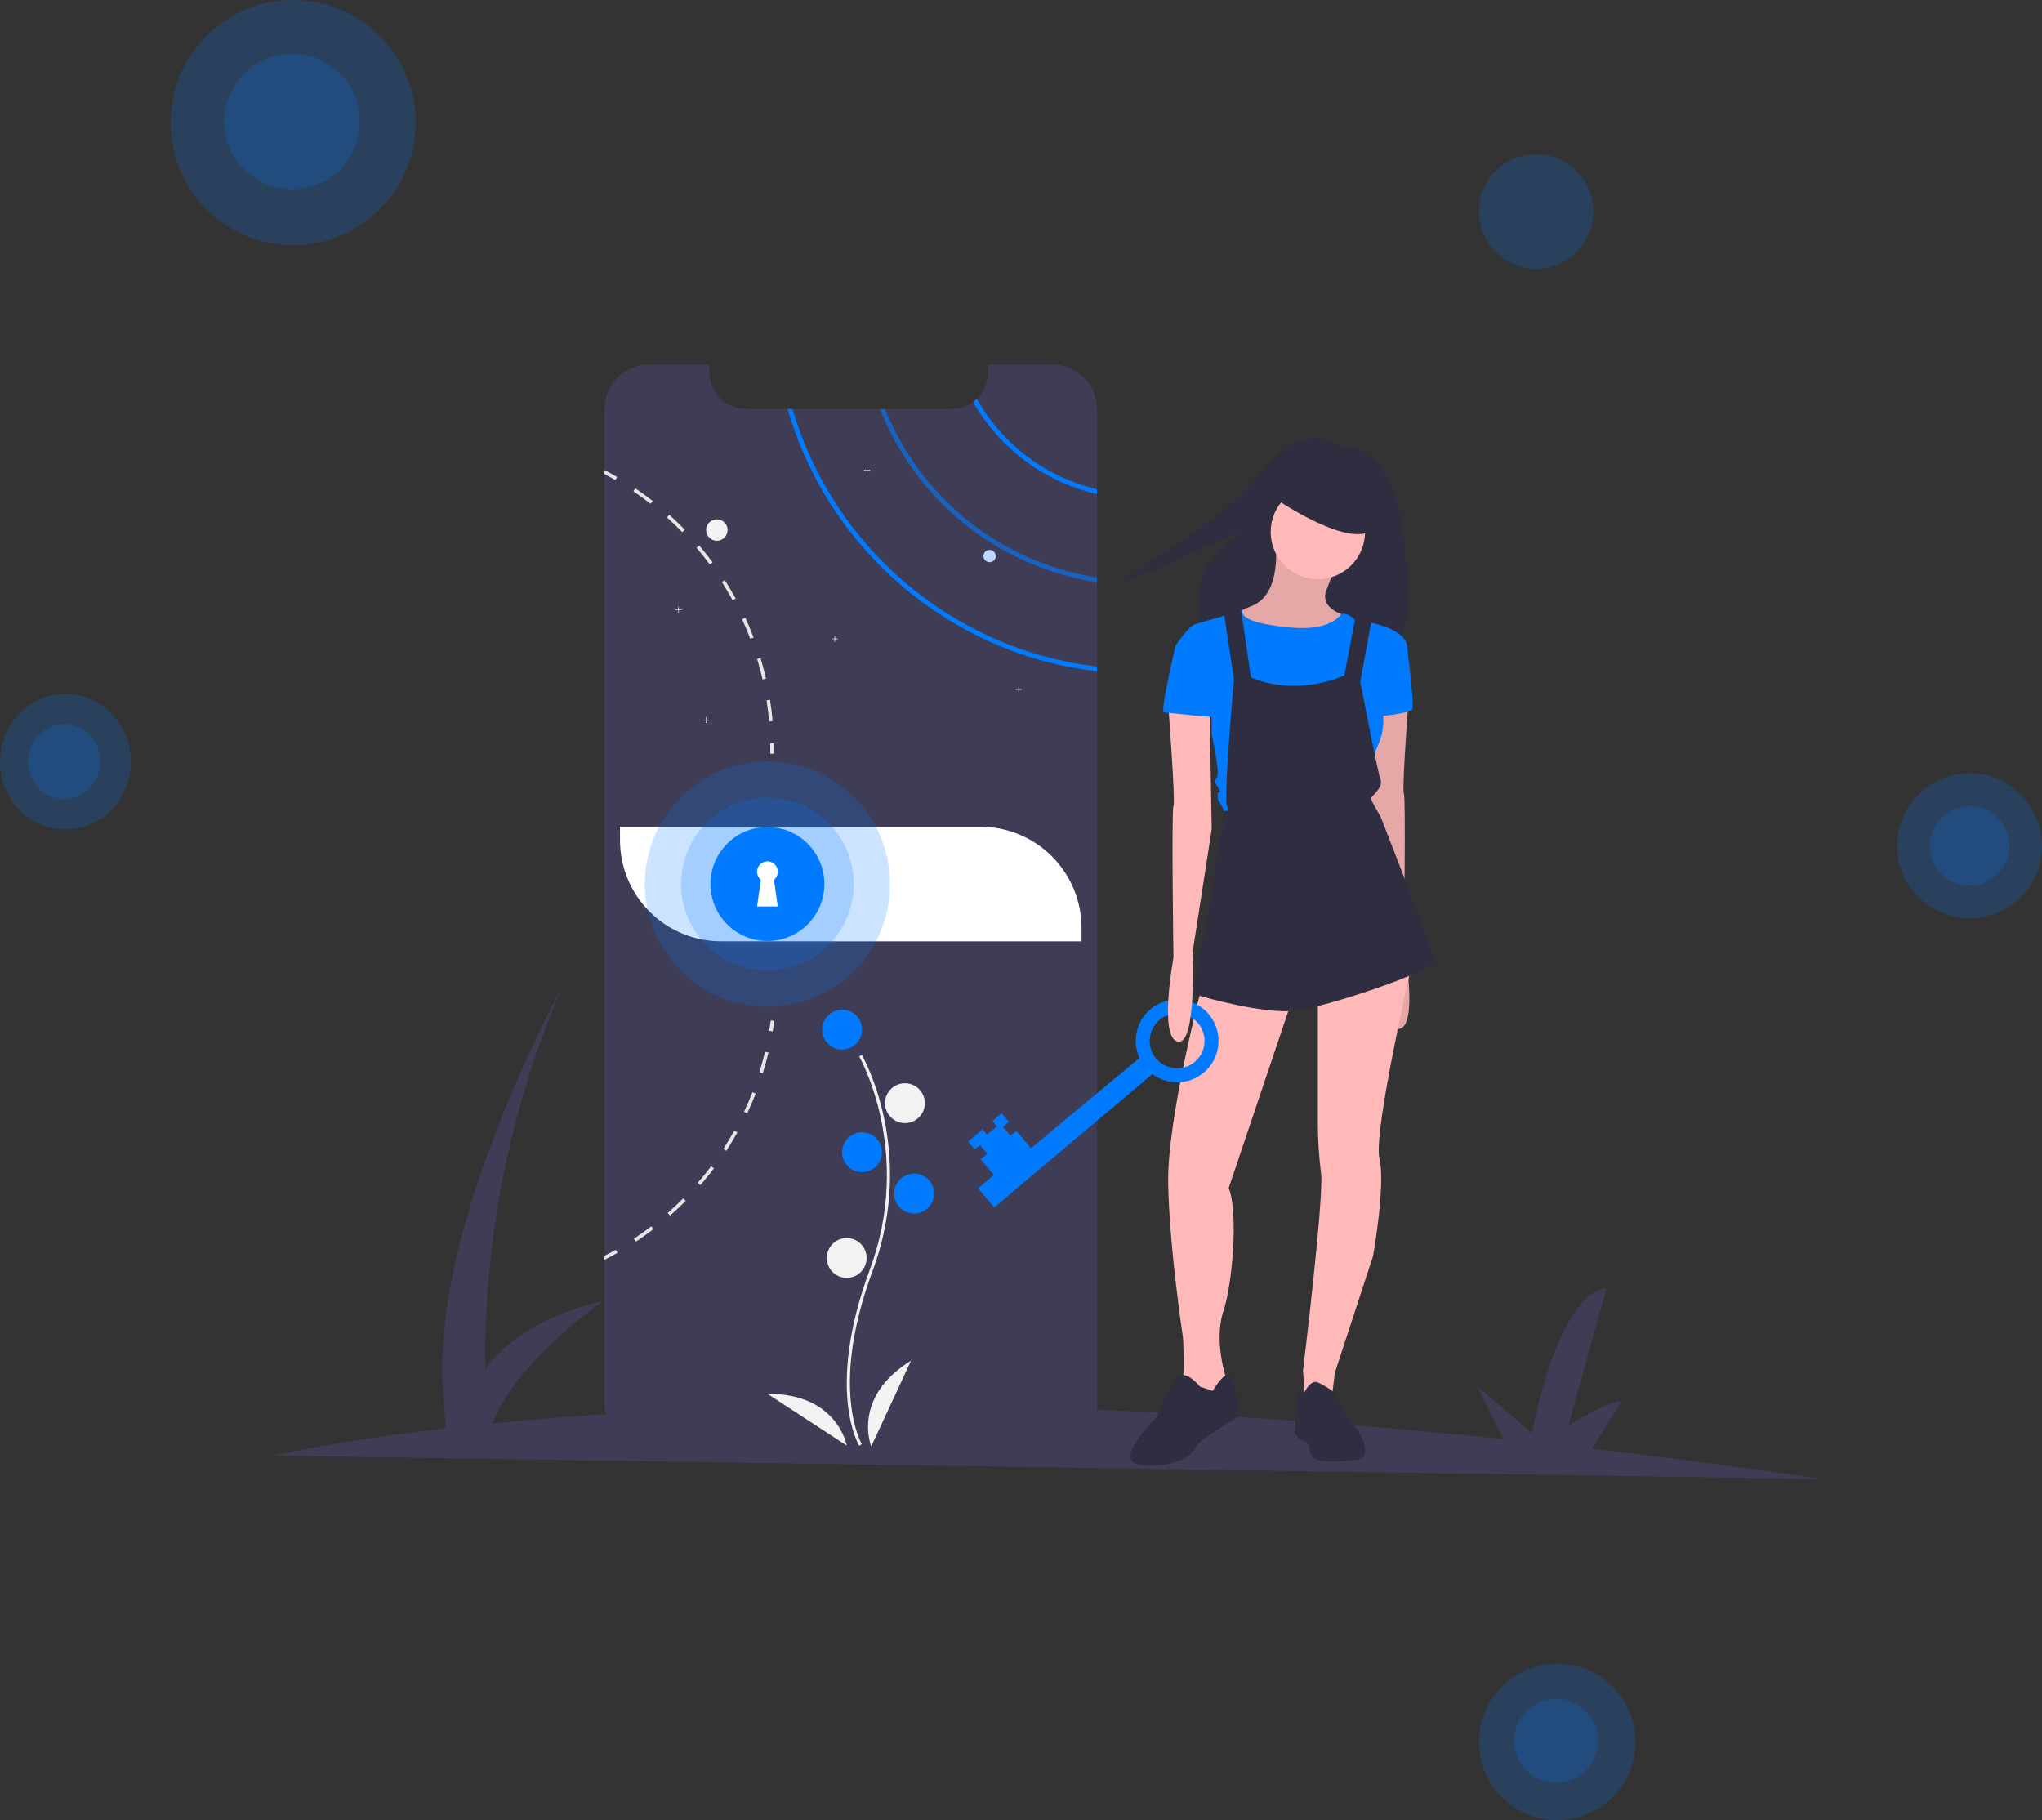 <svg width="874" height="779" viewBox="0 0 874 779" fill="none" xmlns="http://www.w3.org/2000/svg">
<rect x="0" y="0" width="874" height="779" fill="#333333" stroke="none"/>
<g clip-path="url(#clip0)">
<path d="M780 633C745.837 627.996 712.983 623.683 681.437 620.06L693.911 599.874C689.706 598.632 671.228 610.139 671.228 610.139L687.603 551.452C666.453 553.49 655.691 613.44 655.691 613.44L632.064 593.045L643.5 615.904C546.95 605.938 463.566 602.023 393.429 601.572L404.106 584.294C399.901 583.052 381.423 594.56 381.423 594.56L397.798 535.873C376.648 537.91 365.886 597.861 365.886 597.861L342.258 577.466L354.372 601.678C295.574 602.39 247.624 605.529 210.614 609.188C221.414 582.246 258.094 556.745 258.094 556.745C230.084 563.59 215.39 575.209 207.711 586.069C207.124 552.739 211.073 490.969 240.409 422.697C240.409 422.697 182.5 527.903 189.877 598.736L190.758 611.312C141.677 616.968 117 622.976 117 622.976L780 633Z" fill="#3F3D56"/>
<path d="M469.54 175.105V600.237C469.535 605.301 467.52 610.156 463.938 613.736C460.356 617.316 455.499 619.328 450.435 619.329H277.846C275.337 619.334 272.852 618.843 270.533 617.885C268.214 616.927 266.107 615.521 264.332 613.748C262.557 611.974 261.15 609.868 260.19 607.549C259.231 605.231 258.739 602.746 258.741 600.237V175.105C258.741 172.596 259.235 170.112 260.195 167.794C261.155 165.476 262.563 163.37 264.337 161.595C266.111 159.821 268.217 158.414 270.535 157.454C272.853 156.494 275.337 156 277.846 156H303.674V159.312C303.674 163.484 305.33 167.486 308.28 170.436C311.229 173.387 315.23 175.045 319.402 175.046H407.181C410.539 175.054 413.81 173.977 416.508 171.977C417.053 171.58 417.57 171.146 418.055 170.678C419.592 169.211 420.814 167.447 421.649 165.493C422.483 163.54 422.912 161.437 422.909 159.312V156H450.435C452.944 155.999 455.429 156.493 457.747 157.453C460.066 158.413 462.172 159.82 463.946 161.594C465.72 163.368 467.128 165.475 468.087 167.793C469.047 170.111 469.541 172.596 469.54 175.105Z" fill="#3F3D56"/>
<path d="M306.822 231.424C309.358 231.424 311.413 229.369 311.413 226.833C311.413 224.298 309.358 222.242 306.822 222.242C304.287 222.242 302.231 224.298 302.231 226.833C302.231 229.369 304.287 231.424 306.822 231.424Z" fill="#F2F2F2"/>
<path d="M418.056 170.678C417.57 171.146 417.053 171.58 416.508 171.977C422.13 181.872 429.748 190.49 438.877 197.286C448.007 204.082 458.448 208.906 469.54 211.453V209.407C458.748 206.861 448.6 202.105 439.739 195.439C430.877 188.773 423.494 180.342 418.056 170.678Z" fill="#007BFF"/>
<path d="M378.829 175.046H376.677C384.314 194.451 396.91 211.511 413.206 224.522C429.502 237.534 448.927 246.04 469.54 249.192V247.159C449.464 244.041 430.544 235.753 414.639 223.11C398.735 210.466 386.394 193.903 378.829 175.046Z" fill="#1863C0"/>
<path d="M339.202 175.046H337.129C354.464 235.215 406.768 280.004 469.54 287.278V285.277C407.857 278.037 356.451 234.1 339.202 175.046Z" fill="#007BFF"/>
<path d="M291.737 260.822H290.542V259.627H290.309V260.822H289.114V261.055H290.309V262.25H290.542V261.055H291.737V260.822Z" fill="#F2F2F2"/>
<path d="M372.408 201.138H371.213V199.943H370.98V201.138H369.784V201.371H370.98V202.566H371.213V201.371H372.408V201.138Z" fill="#F2F2F2"/>
<path d="M303.543 308.044H302.348V306.849H302.115V308.044H300.919V308.277H302.115V309.472H302.348V308.277H303.543V308.044Z" fill="#F2F2F2"/>
<path d="M358.635 273.283H357.44V272.088H357.207V273.283H356.011V273.517H357.207V274.712H357.44V273.517H358.635V273.283Z" fill="#F2F2F2"/>
<path d="M437.337 294.927H436.142V293.732H435.91V294.927H434.714V295.16H435.91V296.355H436.142V295.16H437.337V294.927Z" fill="#F2F2F2"/>
<path d="M423.565 240.607C425.014 240.607 426.188 239.432 426.188 237.983C426.188 236.534 425.014 235.36 423.565 235.36C422.116 235.36 420.941 236.534 420.941 237.983C420.941 239.432 422.116 240.607 423.565 240.607Z" fill="#BDDBFF"/>
<path d="M329.58 299.503L328.092 299.733C328.557 302.71 328.925 305.754 329.194 308.764L330.695 308.633C330.427 305.583 330.053 302.514 329.58 299.503Z" fill="#E6E6E6"/>
<path d="M325.508 281.572L324.065 282.011C324.937 284.897 325.717 287.855 326.38 290.8L327.856 290.465C327.18 287.488 326.386 284.497 325.508 281.572Z" fill="#E6E6E6"/>
<path d="M319.008 264.375L317.637 265.005C318.897 267.753 320.077 270.573 321.146 273.393L322.556 272.862C321.474 270.009 320.287 267.149 319.008 264.375Z" fill="#E6E6E6"/>
<path d="M310.22 248.254L308.947 249.061C310.567 251.605 312.122 254.242 313.564 256.885L314.889 256.164C313.433 253.488 311.859 250.825 310.22 248.254Z" fill="#E6E6E6"/>
<path d="M299.293 233.477L298.145 234.455C300.1 236.75 302.002 239.151 303.799 241.577L305.006 240.679C303.195 238.226 301.274 235.799 299.293 233.477Z" fill="#E6E6E6"/>
<path d="M286.451 220.321L285.448 221.442C287.704 223.456 289.914 225.574 292.02 227.732L293.102 226.676C290.97 224.492 288.734 222.354 286.451 220.321Z" fill="#E6E6E6"/>
<path d="M271.944 209.027L271.098 210.273C273.603 211.958 276.082 213.755 278.463 215.612L279.394 214.424C276.981 212.549 274.475 210.732 271.944 209.027Z" fill="#E6E6E6"/>
<path d="M258.741 201.183V202.888C260.309 203.708 261.863 204.567 263.385 205.446L264.139 204.141C262.368 203.117 260.569 202.131 258.741 201.183Z" fill="#E6E6E6"/>
<path d="M329.24 441.172C329.484 439.705 329.708 438.208 329.905 436.722L331.4 436.92C331.201 438.423 330.974 439.936 330.727 441.42L329.24 441.172Z" fill="#E6E6E6"/>
<path d="M325.036 458.867L326.477 459.316C327.382 456.401 328.2 453.415 328.909 450.441L327.44 450.093C326.738 453.036 325.934 455.984 325.036 458.867Z" fill="#E6E6E6"/>
<path d="M318.451 475.809L319.819 476.45C321.12 473.69 322.338 470.847 323.442 468L322.035 467.451C320.943 470.267 319.739 473.08 318.451 475.809Z" fill="#E6E6E6"/>
<path d="M309.589 491.703L310.854 492.524C312.521 489.966 314.122 487.315 315.611 484.647L314.296 483.909C312.826 486.547 311.239 489.168 309.589 491.703Z" fill="#E6E6E6"/>
<path d="M298.625 506.223L299.768 507.213C301.775 504.899 303.72 502.492 305.563 500.057L304.356 499.154C302.538 501.56 300.612 503.938 298.625 506.223Z" fill="#E6E6E6"/>
<path d="M285.787 519.107L286.78 520.241C289.086 518.229 291.341 516.106 293.496 513.95L292.43 512.881C290.299 515.016 288.063 517.109 285.787 519.107Z" fill="#E6E6E6"/>
<path d="M271.323 530.119L272.156 531.381C274.703 529.7 277.232 527.907 279.658 526.061L278.746 524.857C276.343 526.688 273.845 528.46 271.323 530.119Z" fill="#E6E6E6"/>
<path d="M264.31 536.172C262.486 537.202 260.624 538.199 258.741 539.143V537.451C260.368 536.625 261.981 535.752 263.562 534.867L264.31 536.172Z" fill="#E6E6E6"/>
<path d="M329.682 318.068L331.19 318.041C331.217 319.563 331.219 321.093 331.196 322.59L329.688 322.566C329.711 321.087 329.709 319.573 329.682 318.068Z" fill="#E6E6E6"/>
<path d="M265.366 353.83H419.63C431.11 353.83 442.12 358.39 450.238 366.508C458.356 374.626 462.916 385.636 462.916 397.117V402.847H308.652C297.172 402.847 286.162 398.286 278.044 390.168C269.926 382.05 265.366 371.04 265.366 359.56V353.83Z" fill="white"/>
<path d="M367.745 618.727C367.594 618.481 364.045 612.555 362.815 600.25C361.686 588.96 362.412 569.931 372.281 543.387C390.976 493.102 367.972 452.528 367.737 452.124L368.872 451.466C368.931 451.568 374.867 461.913 378.374 478.385C383.008 500.224 381.32 522.931 373.51 543.845C354.847 594.045 368.722 617.809 368.864 618.043L367.745 618.727Z" fill="#F2F2F2"/>
<path d="M360.434 449.172C365.143 449.172 368.96 445.354 368.96 440.645C368.96 435.936 365.143 432.119 360.434 432.119C355.725 432.119 351.908 435.936 351.908 440.645C351.908 445.354 355.725 449.172 360.434 449.172Z" fill="#007BFF"/>
<path d="M387.324 480.653C392.033 480.653 395.85 476.836 395.85 472.127C395.85 467.418 392.033 463.601 387.324 463.601C382.615 463.601 378.798 467.418 378.798 472.127C378.798 476.836 382.615 480.653 387.324 480.653Z" fill="#F2F2F2"/>
<path d="M368.96 501.641C373.669 501.641 377.486 497.823 377.486 493.114C377.486 488.406 373.669 484.588 368.96 484.588C364.251 484.588 360.434 488.406 360.434 493.114C360.434 497.823 364.251 501.641 368.96 501.641Z" fill="#007BFF"/>
<path d="M391.259 519.349C395.968 519.349 399.786 515.532 399.786 510.823C399.786 506.114 395.968 502.297 391.259 502.297C386.551 502.297 382.733 506.114 382.733 510.823C382.733 515.532 386.551 519.349 391.259 519.349Z" fill="#007BFF"/>
<path d="M362.402 546.895C367.111 546.895 370.928 543.078 370.928 538.369C370.928 533.66 367.111 529.843 362.402 529.843C357.693 529.843 353.876 533.66 353.876 538.369C353.876 543.078 357.693 546.895 362.402 546.895Z" fill="#F2F2F2"/>
<path d="M372.895 619.04C372.895 619.04 364.369 598.053 389.948 582.312L372.895 619.04Z" fill="#F2F2F2"/>
<path d="M362.41 618.66C362.41 618.66 358.529 596.341 328.496 596.532L362.41 618.66Z" fill="#F2F2F2"/>
<path opacity="0.2" d="M328.466 430.807C357.443 430.807 380.934 407.316 380.934 378.338C380.934 349.36 357.443 325.869 328.466 325.869C299.488 325.869 275.997 349.36 275.997 378.338C275.997 407.316 299.488 430.807 328.466 430.807Z" fill="#007BFF"/>
<path opacity="0.2" d="M328.466 415.288C348.872 415.288 365.415 398.745 365.415 378.338C365.415 357.931 348.872 341.388 328.466 341.388C308.059 341.388 291.516 357.931 291.516 378.338C291.516 398.745 308.059 415.288 328.466 415.288Z" fill="#007BFF"/>
<path d="M328.466 402.725C341.934 402.725 352.852 391.807 352.852 378.338C352.852 364.87 341.934 353.951 328.466 353.951C314.997 353.951 304.079 364.87 304.079 378.338C304.079 391.807 314.997 402.725 328.466 402.725Z" fill="#007BFF"/>
<path d="M332.899 373.078C332.9 372.33 332.71 371.594 332.35 370.938C331.989 370.283 331.468 369.729 330.835 369.329C330.203 368.929 329.479 368.696 328.732 368.651C327.985 368.606 327.239 368.751 326.563 369.072C325.887 369.393 325.304 369.88 324.867 370.487C324.429 371.094 324.153 371.802 324.063 372.545C323.974 373.288 324.074 374.042 324.353 374.736C324.633 375.43 325.084 376.042 325.664 376.514L324.031 387.945H332.899L331.266 376.514C331.777 376.099 332.189 375.575 332.471 374.981C332.754 374.386 332.9 373.736 332.899 373.078Z" fill="white"/>
<path d="M573.547 190.958C573.547 190.958 558.92 177.844 539.249 202.558C519.578 227.273 488.812 239.378 481.75 248.962C481.75 248.962 511.004 236.856 521.092 231.813C531.179 226.769 530.675 227.778 530.675 227.778C530.675 227.778 517.057 237.361 514.535 246.944C512.013 256.527 514.03 264.597 509.491 274.181C504.951 283.764 596.244 280.738 596.244 280.738C596.244 280.738 605.322 265.102 602.8 248.962C600.279 232.821 601.792 192.975 573.547 190.958Z" fill="#2F2E41"/>
<path d="M545.881 232.213C545.881 232.213 549.061 254.477 535.43 259.475C521.799 264.474 526.797 271.289 526.797 271.289L547.244 281.286L569.054 274.47L576.324 263.565C576.324 263.565 564.51 260.839 567.691 252.66C570.871 244.481 571.78 241.755 571.78 241.755L545.881 232.213Z" fill="#FFB9B9"/>
<path opacity="0.1" d="M545.881 232.213C545.881 232.213 549.061 254.477 535.43 259.475C521.799 264.474 526.797 271.289 526.797 271.289L547.244 281.286L569.054 274.47L576.324 263.565C576.324 263.565 564.51 260.839 567.691 252.66C570.871 244.481 571.78 241.755 571.78 241.755L545.881 232.213Z" fill="black"/>
<path d="M603.132 295.826C603.132 295.826 599.951 337.628 600.86 339.446C601.768 341.263 600.86 404.422 600.86 404.422C600.86 404.422 607.221 438.5 599.042 440.318C590.864 442.135 592.681 402.15 592.681 402.15L584.502 349.442L585.411 297.189L603.132 295.826Z" fill="#FFB9B9"/>
<path opacity="0.1" d="M603.132 295.826C603.132 295.826 599.951 337.628 600.86 339.446C601.768 341.263 600.86 404.422 600.86 404.422C600.86 404.422 607.221 438.5 599.042 440.318C590.864 442.135 592.681 402.15 592.681 402.15L584.502 349.442L585.411 297.189L603.132 295.826Z" fill="black"/>
<path d="M514.529 421.688C514.529 421.688 499.535 478.485 499.989 506.202C500.444 533.919 506.35 572.541 506.35 572.541C506.35 572.541 507.259 589.353 505.896 591.171C504.533 592.988 512.712 600.713 512.712 600.713L521.345 595.715L524.525 592.08V588.899C524.525 588.899 519.527 573.45 523.617 561.182C527.706 548.914 529.978 518.016 525.888 508.474L554.059 424.869L514.529 421.688Z" fill="#FFB9B9"/>
<path d="M513.62 593.443C513.62 593.443 508.168 586.627 504.533 588.899C500.898 591.171 494.991 606.62 494.991 606.62C494.991 606.62 474.544 626.158 489.084 627.067C503.624 627.975 509.985 622.977 511.803 619.342C513.62 615.707 530.432 606.165 530.432 606.165C530.432 606.165 528.615 588.899 525.888 588.445C523.162 587.99 519.073 595.26 519.073 595.26L513.62 593.443Z" fill="#2F2E41"/>
<path d="M564.056 425.323V481.666C564.108 488.502 564.564 495.33 565.419 502.113C566.782 512.109 557.694 586.627 557.694 586.627L558.603 599.804L569.963 598.895L571.326 587.536L587.683 537.554C587.683 537.554 593.135 507.111 590.409 495.752C587.683 484.392 604.495 411.692 604.495 411.692L564.056 425.323Z" fill="#FFB9B9"/>
<path d="M554.968 596.623L558.333 595.892C558.333 595.892 560.875 590.262 564.056 591.625C566.294 592.658 568.414 593.928 570.38 595.415L571.78 597.987C571.78 597.987 574.961 604.802 579.05 609.346C583.139 613.89 587.683 623.886 580.867 624.795C574.052 625.703 564.964 626.158 562.238 623.886C559.512 621.614 561.329 617.979 558.603 617.07C555.877 616.162 553.605 613.435 554.06 612.527C554.514 611.618 554.968 596.623 554.968 596.623Z" fill="#2F2E41"/>
<path d="M564.056 247.863C575.208 247.863 584.25 238.822 584.25 227.669C584.25 216.516 575.208 207.475 564.056 207.475C552.903 207.475 543.862 216.516 543.862 227.669C543.862 238.822 552.903 247.863 564.056 247.863Z" fill="#FFB9B9"/>
<path d="M525.888 263.111L531.89 261.015C531.89 261.015 529.523 264.928 542.246 267.2C554.968 269.472 568.144 270.276 574.051 262.831C574.051 262.831 576.324 261.747 579.504 264.928C582.685 268.109 584.502 267.2 584.502 267.2L582.23 279.014L577.687 300.824L571.78 317.181L554.968 313.546L536.793 300.369L529.978 282.649V266.291L525.888 263.111Z" fill="#007BFF"/>
<path d="M581.322 269.472L585.866 266.291C585.866 266.291 601.314 269.017 602.223 276.287L590.409 299.006C592.819 305.328 592.656 312.342 589.955 318.544C585.411 328.995 585.866 331.267 585.866 331.267L582.685 344.898L524.98 349.442C524.98 349.442 522.708 343.99 521.799 343.081C520.89 342.172 520.89 338.991 521.799 338.991C522.708 338.991 521.799 337.628 520.89 336.265C519.982 334.902 519.527 334.448 520.89 332.63C522.254 330.813 518.619 314.455 518.619 314.455V296.734L503.17 276.287C503.17 276.287 508.622 268.109 511.349 267.2C514.075 266.291 527.043 262.707 527.043 262.707L529.978 267.028L534.067 299.915L539.974 319.908L564.845 315.682L574.506 299.461L580.867 280.377L581.322 269.472Z" fill="#007BFF"/>
<path d="M598.588 273.561L602.223 276.287C602.223 276.287 605.403 301.733 604.495 303.55C603.586 305.368 587.683 307.185 587.229 306.276C586.774 305.368 598.588 273.561 598.588 273.561Z" fill="#007BFF"/>
<path d="M523.617 260.839L528.16 290.828C528.16 290.828 524.071 335.356 524.98 344.444L525.888 347.17C525.888 347.17 524.071 346.262 523.617 348.079C523.162 349.897 523.617 355.803 523.617 355.803C523.617 355.803 520.89 358.53 519.982 373.524C519.073 388.519 508.168 424.414 512.257 425.778C516.347 427.141 540.883 433.956 554.059 432.593C567.236 431.23 614.491 415.327 614.037 411.237C613.582 407.148 590.864 349.442 590.864 349.442C590.864 349.442 586.774 342.627 586.774 341.718C586.774 340.809 592.227 337.174 590.864 333.539C589.501 329.904 582.231 291.736 582.231 291.736L587.229 264.474L580.413 262.656L575.415 289.01C575.415 289.01 555.877 298.552 535.43 289.919L530.887 259.021L523.617 260.839Z" fill="#2F2E41"/>
<path d="M545.478 213.176C545.478 213.176 579.101 236.35 588.189 225.899C597.276 215.448 572.286 206.361 572.286 206.361L551.385 204.089L545.478 213.176Z" fill="#2F2E41"/>
<path d="M493.235 459.693C496.696 462.269 500.978 463.495 505.278 463.14C509.577 462.785 513.6 460.874 516.592 457.766C519.584 454.657 521.339 450.564 521.529 446.254C521.719 441.944 520.33 437.712 517.624 434.352C514.917 430.993 511.078 428.735 506.826 428.004C502.574 427.272 498.201 428.117 494.527 430.379C490.853 432.641 488.13 436.165 486.869 440.291C485.607 444.417 485.894 448.861 487.675 452.791L441.301 491.403L435.127 484.074L432.352 485.93L429.265 482.266L431.802 480.128L428.714 476.464L424.769 479.789L426.668 482.044L422.441 485.606L420.541 483.351L414.34 488.576L417.19 491.958L419.444 490.058L422.532 493.723L419.713 496.097L425.413 502.862L418.648 508.562L425.535 516.736L493.235 459.693ZM504.814 433.791C507.125 433.989 509.326 434.867 511.138 436.315C512.95 437.764 514.291 439.716 514.993 441.927C515.695 444.138 515.726 446.507 515.081 448.735C514.437 450.964 513.146 452.951 511.372 454.445C509.598 455.94 507.421 456.875 505.116 457.132C502.811 457.389 500.481 456.957 498.422 455.89C496.362 454.823 494.665 453.17 493.545 451.138C492.425 449.107 491.933 446.789 492.13 444.478C492.395 441.379 493.88 438.512 496.259 436.508C498.638 434.504 501.715 433.527 504.814 433.791V433.791Z" fill="#007BFF"/>
<path d="M499.989 301.278C499.989 301.278 503.17 343.081 502.261 344.898C501.352 346.716 502.261 409.874 502.261 409.874C502.261 409.874 495.9 443.953 504.079 445.77C512.257 447.588 510.44 407.602 510.44 407.602L518.619 354.895L517.71 302.641L499.989 301.278Z" fill="#FFB9B9"/>
<path d="M506.805 274.924L503.17 276.287C503.17 276.287 496.354 304.913 498.172 304.913C499.989 304.913 521.799 307.639 521.799 306.731C521.799 305.822 517.71 283.557 517.71 283.557L506.805 274.924Z" fill="#007BFF"/>
</g>
<path opacity="0.2" d="M125.469 104.938C154.446 104.938 177.937 81.447 177.937 52.469C177.937 23.491 154.446 0 125.469 0C96.491 0 73 23.491 73 52.469C73 81.447 96.491 104.938 125.469 104.938Z" fill="#007BFF"/>
<path opacity="0.2" d="M666.5 779C685.002 779 700 764.002 700 745.5C700 726.998 685.002 712 666.5 712C647.998 712 633 726.998 633 745.5C633 764.002 647.998 779 666.5 779Z" fill="#007BFF"/>
<path opacity="0.2" d="M843 393C860.121 393 874 379.121 874 362C874 344.879 860.121 331 843 331C825.879 331 812 344.879 812 362C812 379.121 825.879 393 843 393Z" fill="#007BFF"/>
<path opacity="0.2" d="M28 355C43.464 355 56 342.016 56 326C56 309.984 43.464 297 28 297C12.536 297 0 309.984 0 326C0 342.016 12.536 355 28 355Z" fill="#007BFF"/>
<path opacity="0.2" d="M125 81C141.016 81 154 68.016 154 52C154 35.984 141.016 23 125 23C108.984 23 96 35.984 96 52C96 68.016 108.984 81 125 81Z" fill="#007BFF"/>
<path opacity="0.2" d="M666 763C675.941 763 684 754.941 684 745C684 735.059 675.941 727 666 727C656.059 727 648 735.059 648 745C648 754.941 656.059 763 666 763Z" fill="#007BFF"/>
<path opacity="0.2" d="M657.5 115C671.031 115 682 104.031 682 90.5C682 76.969 671.031 66 657.5 66C643.969 66 633 76.969 633 90.5C633 104.031 643.969 115 657.5 115Z" fill="#007BFF"/>
<path opacity="0.2" d="M843 379C852.389 379 860 371.389 860 362C860 352.611 852.389 345 843 345C833.611 345 826 352.611 826 362C826 371.389 833.611 379 843 379Z" fill="#007BFF"/>
<path opacity="0.2" d="M27.5 342C36.06 342 43 334.837 43 326C43 317.163 36.06 310 27.5 310C18.94 310 12 317.163 12 326C12 334.837 18.94 342 27.5 342Z" fill="#007BFF"/>
<defs>
<clipPath id="clip0">
<rect width="663" height="477" fill="white" transform="translate(117 156)"/>
</clipPath>
</defs>
</svg>
